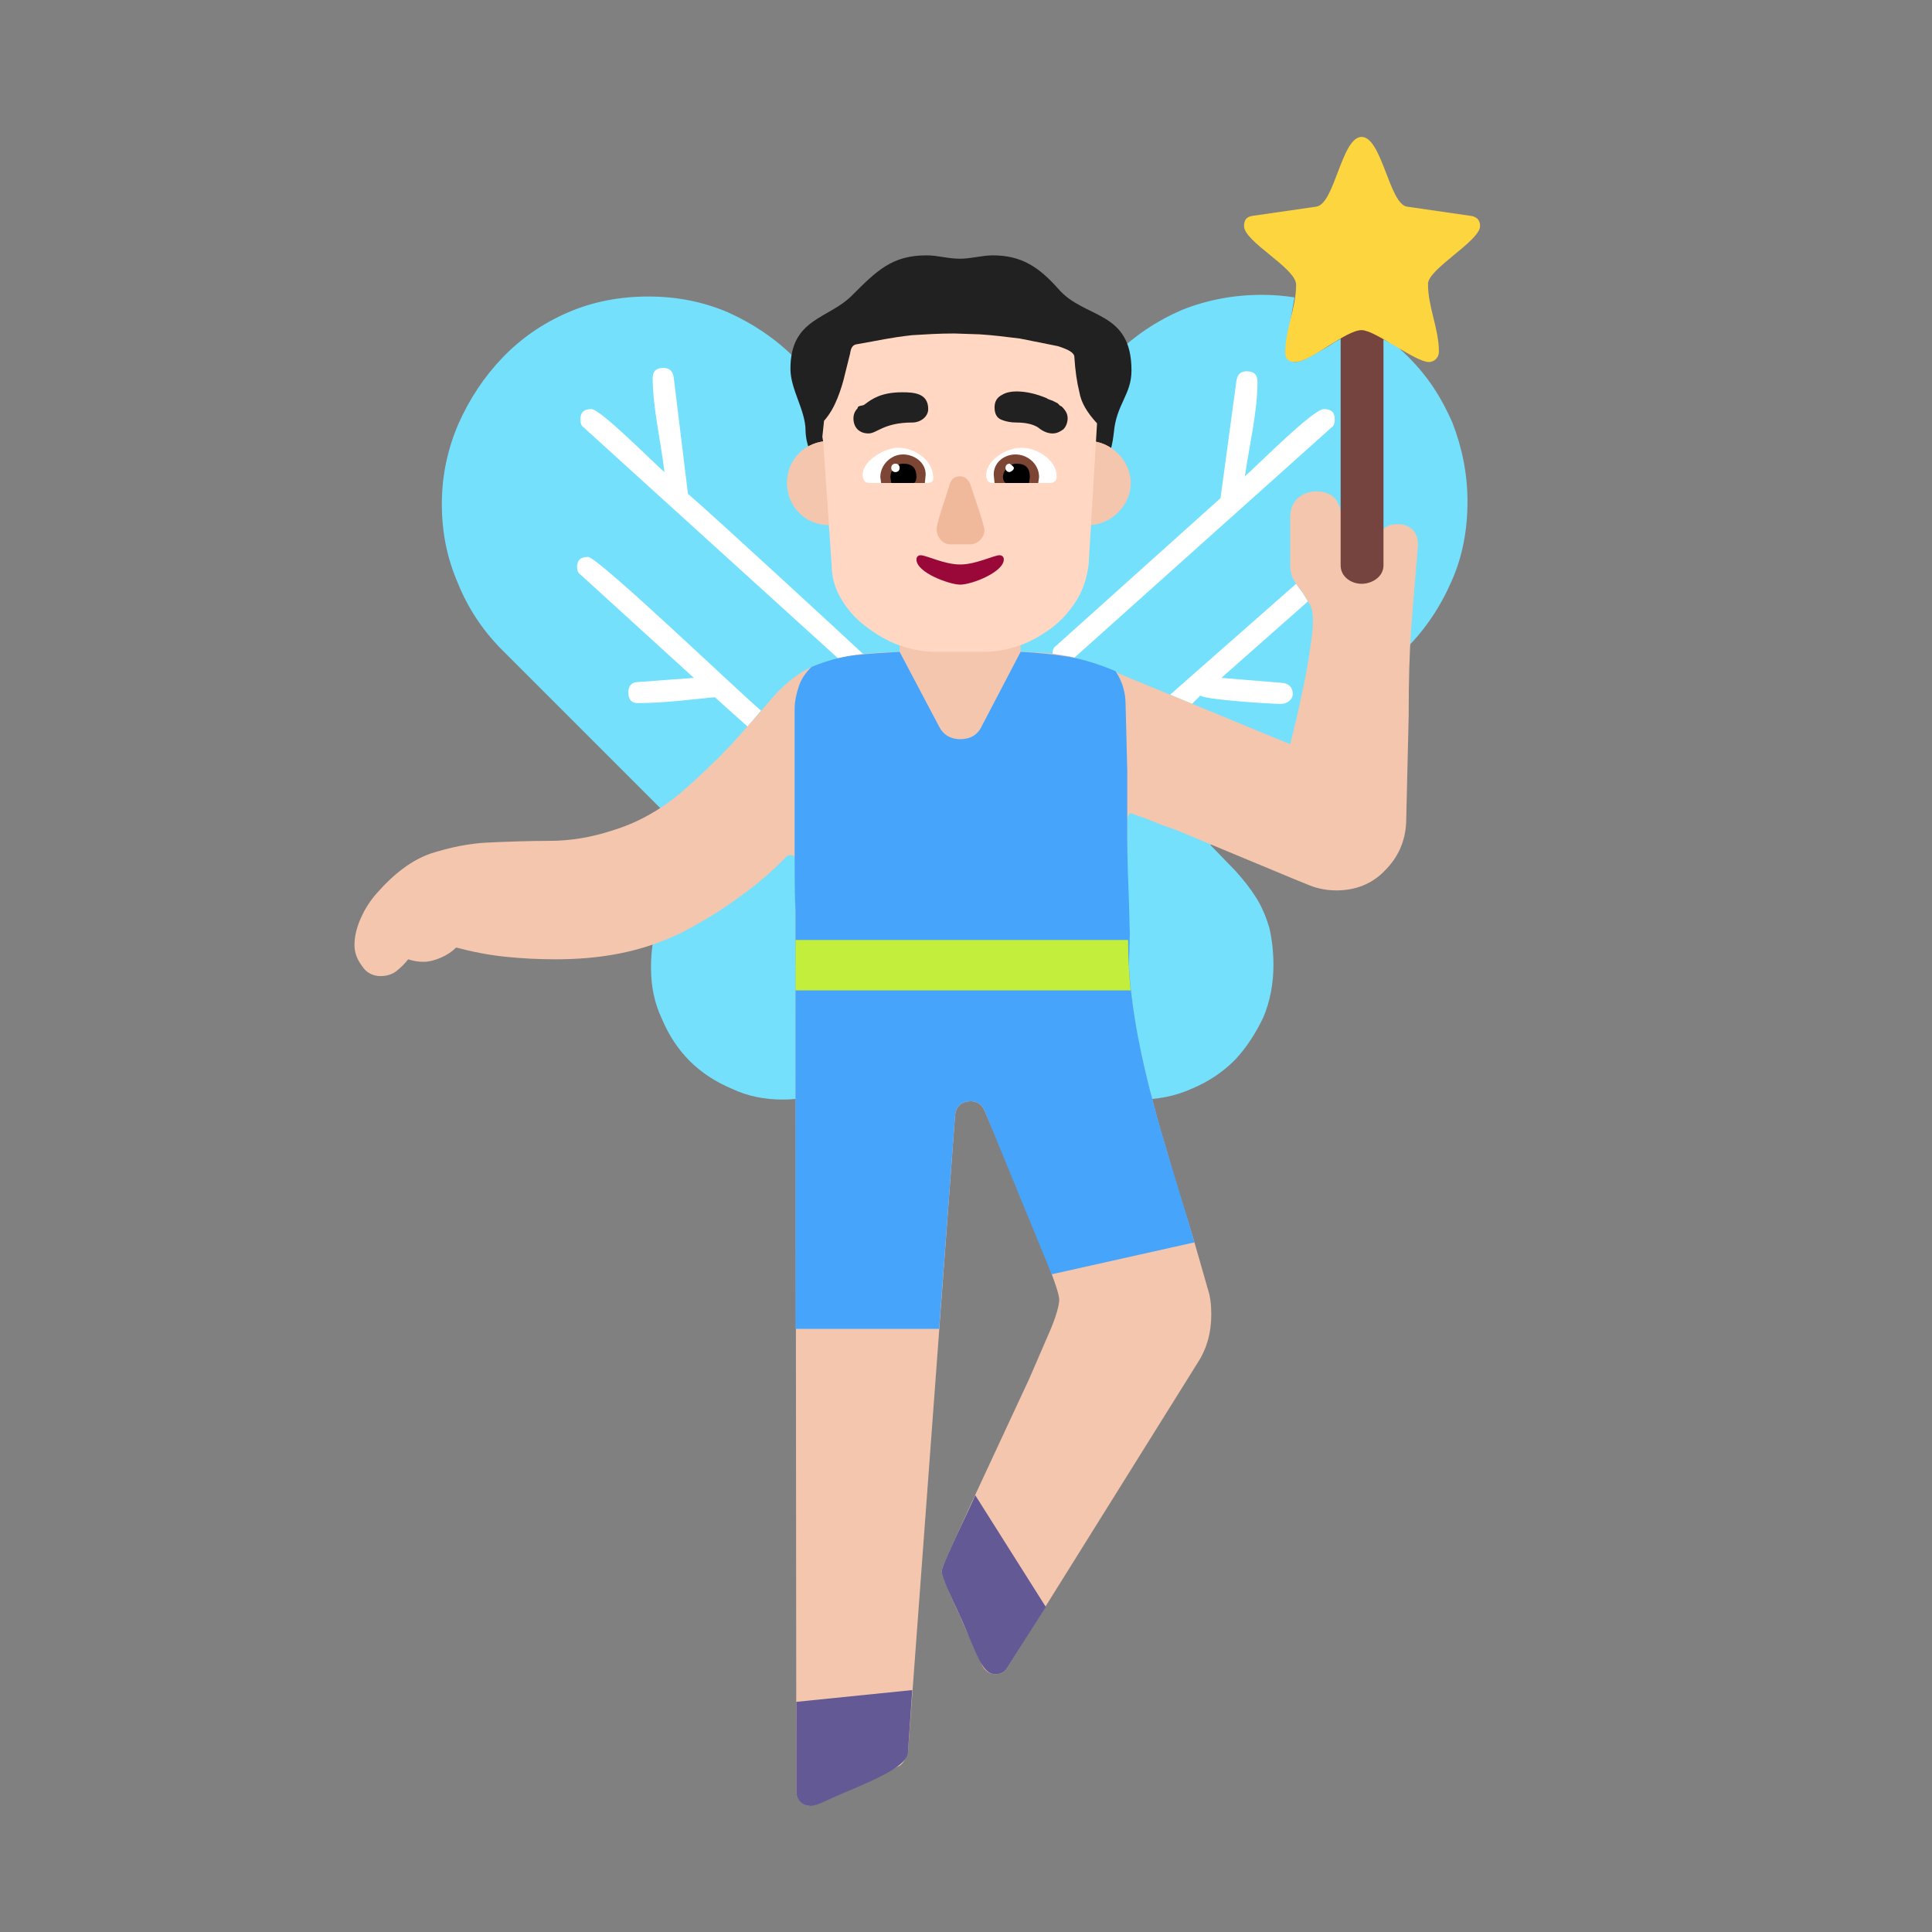 <svg version="1.1" xmlns="http://www.w3.org/2000/svg" viewBox="0 0 2300 2300"><rect x="0" y="0" width="2300" height="2300" fill="#808080" stroke="none"/><g transform="scale(1,-1) translate(-256, -1869)">
		<path d="M1612 560c22 0 43 4 63 13 19 8 36 19 51 34 14 15 25 32 34 51 8 19 12 40 12 62 0 17-2 32-5 45-4 13-9 25-16 36-7 11-15 21-24 31l-30 31 233 234c23 23 41 50 54 80 13 29 19 61 19 95 0 32-6 63-18 94-16 36-34 62-64 89l-8 5-28 13-8 3c-4 0-10-2-17-6-7-4-15-8-22-13l-23-13c-7-4-13-6-17-6-4 0-7 2-9 5-2 2-3 5-3 7l11 65c-13 2-26 3-39 3-33 0-65-6-95-18-30-13-57-31-80-54l-192-191-189 188c-23 23-50 41-79 54-30 13-62 19-95 19-34 0-66-6-96-19-30-13-56-31-78-54-22-23-39-49-52-78-13-30-20-62-20-96 0-33 6-64 19-94 12-30 30-57 53-80l243-243 1-2c-20-20-36-40-48-59-13-19-19-44-19-74 0-22 4-42 13-61 8-19 19-36 33-50 14-14 31-25 50-33 19-9 39-13 61-13 21 0 41 4 61 12 19 8 36 19 51 34l99 100 99-99c31-31 69-47 114-47 z" fill="#75E0FC"/>
		<path d="M1146 1004l16 19c-24 20-194 183-206 183-9 0-13-4-13-12 0-4 1-7 4-9l135-123-67-5c-7 0-11-5-11-12 0-9 4-13 11-13 31 0 61 4 92 7l39-35 z M1781 1031c7 0 14 5 14 12 0 7-4 12-12 13l-73 6 103 91c-4 8-9 14-14 21l-150-132 26-11 10 10c5-5 84-10 96-10 z M1535 1086l306 274c3 2 4 5 4 10 0 8-4 12-13 12-13 0-81-69-94-80 5 35 15 77 15 112 0 9-4 13-13 13-7 0-11-4-12-11l-19-140-196-176c-3-2-4-5-4-9 10-3 16-2 26-5 z M1254 1085c11 3 19 4 30 5-4 4-186 172-209 191l-17 139c-1 7-5 11-12 11-9 0-13-4-13-12 0-35 10-77 14-112-13 11-76 75-87 75-9 0-13-4-13-12 0-5 1-8 4-10l303-275 z" fill="#FFFFFF"/>
		<path d="M1222-281c2 0 8 2 18 7l32 14 53 26c3 1 6 4 8 8 2 3 3 7 4 10l56 757c1 11 8 17 19 17 7 0 13-4 16-11l29-67 20-49 20-48 14-39c4-11 6-19 6-22 0-6-3-18-10-35l-26-60-67-144-26-57c-7-16-11-25-11-28 0-2 2-8 7-19 4-11 9-22 15-34 5-13 11-24 16-35l10-23c3-7 9-11 16-11 7 0 12 3 15 9l226 362c11 17 16 36 16 57 0 11-1 21-4 30-7 24-14 50-23 79-9 28-18 57-26 86-9 29-17 59-24 88-7 29-13 57-16 82-5 33-7 67-7 101l0 118c0 3 0 6 1 9 1 3 2 4 3 4l17-6c10-4 22-9 37-14l137-57 22-9c10-4 21-6 32-6 23 0 43 8 58 24 15 15 24 34 25 57l3 127c0 91 4 114 11 202l0 3c0 6-2 12-6 16-5 5-11 7-18 7-11 0-18-4-20-11-2-7-3-15-3-23l-3-24c-2-7-8-11-19-11-7 0-12 3-15 8-3 5-5 12-5 20l-1 13 1 13c0 9-1 18-2 26-1 8-4 15-8 20-5 5-12 8-22 8-9 0-16-3-22-8-6-6-9-13-9-22l0-57c0-7 1-13 4-18 3-5 6-10 10-14l9-15c3-5 4-12 4-21 0-7-1-17-3-30-2-13-4-27-7-41l-9-42-8-33-194 80c-23 10-44 18-63 23-19 5-42 7-68 7l-131 0c-19 0-39-1-58-3-19-3-38-8-56-15-15-7-31-19-46-36-15-18-32-37-50-57-19-20-39-39-61-58-23-19-49-34-78-43-27-9-52-13-77-13-25 0-50-1-73-2-23-1-46-6-68-13-23-8-44-24-65-48-7-8-13-17-18-28-5-11-8-22-8-33 0-9 3-17 9-25 5-8 13-12 22-12 7 0 14 2 19 6 5 4 10 9 14 14 6-2 12-3 18-3 7 0 14 2 21 5 7 3 13 7 18 12 19-5 39-9 59-11 19-2 39-3 60-3 25 0 51 2 76 7 25 5 49 13 72 24 21 11 42 23 63 38 20 14 39 29 56 46l6 6c1 2 4 3 7 3 3 0 5-2 5-7l1-1107c0-5 2-10 5-13 3-3 8-5 13-5 z" fill="#F4C6AD"/>
		<path d="M1441-124c7 0 12 3 15 9l45 71-84 133c-5-13-40-83-40-91 0-5 10-28 22-53 21-47 26-69 42-69 z M1222-281c3 0 9 2 19 7 47 21 96 38 96 58l5 73-138-14 0-106c0-11 7-18 18-18 z" fill="#635994"/>
		<path d="M1327 935l144 1 0 214-144 0 0-215 z" fill="#F4C6AD"/>
		<path d="M1523 1294c48 0 56 34 59 60 3 34 21 45 21 74 0 72-56 61-87 97-23 26-44 40-78 40-13 0-26-4-39-4-15 0-26 4-40 4-41 0-59-18-89-48-28-28-73-27-73-87 0-25 18-49 18-74 1-36 31-62 65-62l243 0 z" fill="#212121"/>
		<path d="M1552 1244c26 0 50 23 50 50 0 26-23 50-50 50-27 0-51-21-51-50 0-29 24-50 51-50 z M1243 1244c27 0 51 21 51 50 0 29-24 50-51 50-27 0-50-21-50-50 0-27 21-50 50-50 z" fill="#F4C6AD"/>
		<path d="M1552 1244c26 0 50 23 50 50 0 26-23 50-50 50-27 0-51-21-51-50 0-29 24-50 51-50 z M1243 1244c27 0 51 21 51 50 0 29-24 50-51 50-27 0-50-21-50-50 0-27 21-50 50-50 z" fill="#F4C6AD"/>
		<path d="M1429 1093c14 0 28 3 42 8 14 5 27 13 39 22 11 9 20 19 28 32 8 13 12 27 14 42l10 168c-12 13-19 25-21 37-3 12-5 26-6 42 0 5-7 9-20 13l-45 9c-16 2-32 4-48 5l-30 1c-18 0-34-1-50-2-27-3-38-6-67-11-4-1-6-4-7-11l-6-24c-2-9-5-19-9-29-4-10-9-19-16-27l-2-19 1-6 10-146c0-15 4-29 12-42 8-13 17-23 29-32 12-9 25-17 39-22 14-5 29-8 43-8l60 0 z" fill="#FFD7C2"/>
		<path d="M1877 1174c12 0 26 8 26 22l0 290-51 0 0-290c0-14 13-22 25-22 z" fill="#75443E"/>
		<path d="M1957 1438c7 0 12 6 12 12 0 28-13 53-13 81 0 18 62 51 62 69 0 7-4 11-11 12l-76 11c-21 3-30 83-54 83-24 0-32-80-54-83l-76-11c-7-1-10-5-10-12 0-19 62-50 62-70 0-28-13-53-13-81 0-7 4-11 12-11 18 0 60 38 79 38 16 0 64-38 80-38 z" fill="#FCD53F"/>
		<path d="M1374 287l19 254c1 11 8 17 19 17 7 0 13-4 16-11l80-195 170 38c-31 107-71 216-78 328l-397 0 0-431 171 0 z" fill="#46A4FB"/>
		<path d="M1600 719l1 38-1 38c-1 25-2 51-2 76l0 80-2 79c0 15-4 28-12 40-19 8-38 14-55 17-18 3-37 5-58 6l-46-88c-5-11-14-16-26-16-11 0-20 5-25 15l-47 89c-18-1-36-2-53-4-18-2-35-7-52-14-7-7-12-14-15-23-3-9-5-18-5-27l0-176c0-21 0-43 1-65l0-65 397 0 z" fill="#46A4FB"/>
		<path d="M1602 690c-2 20-3 40-3 60l-396 0 0-60 399 0 z" fill="#C3EF3C"/>
		<path d="M1290 1353c10 0 18 13 52 13 10 0 19 7 19 16 0 19-17 20-31 20-25 0-36-8-44-14-3-3-9-1-9-5-3-3-5-7-5-12 0-11 7-18 18-18 z M1509 1353c5 0 9 2 13 5 3 3 5 8 5 13 0 5-2 9-7 14l-2 1-3 3-6 3c-3 1-6 2-7 3-12 5-24 8-36 8-6 0-12-1-17-4-6-3-9-8-9-15 0-8 3-13 9-15 5-2 11-3 17-3 11 0 20-2 26-6 6-5 12-7 17-7 z" fill="#212121"/>
		<path d="M1506 1294l-69 0c-5 0-7 5-7 9 0 19 25 33 42 33 19 0 42-15 42-34 0-5-3-8-8-8 z M1360 1294c5 0 7 2 7 6 0 22-23 36-42 36-15 0-42-15-42-32 0-7 3-10 9-10l68 0 z" fill="#FFFFFF"/>
		<path d="M1492 1294l-52 0-1 10c0 15 13 24 26 24 14 0 28-11 28-27l-1-7 z M1357 1294l1 10c0 15-14 24-27 24-14 0-27-12-27-27l1-7 52 0 z" fill="#7D4533"/>
		<path d="M1481 1294l-28 0c-2 2-3 4-3 7 0 8 8 16 16 16 11 0 16-5 16-16l-1-7 z M1344 1294c2 1 3 4 3 7 0 11-5 16-16 16-9 0-15-8-15-16l1-7 27 0 z" fill="#000000"/>
		<path d="M1458 1307c3 1 5 3 5 5 0 1-2 3-5 5-3 0-5-2-5-5 0-3 2-5 5-5 z M1322 1307c3 0 5 2 5 5 0 3-2 5-5 5-3 0-5-2-5-5 0-3 2-5 5-5 z" fill="#FFFFFF"/>
		<path d="M1411 1221c9 0 17 8 17 17 0 6-15 48-17 55-3 6-7 9-12 9-6 0-10-3-12-8-3-11-16-47-16-55 0-9 7-18 16-18l24 0 z" fill="#F1B99B"/>
		<path d="M1399 1173c14 0 52 15 52 30 0 3-2 5-5 5-7 0-28-11-47-11-19 0-40 11-47 11-3 0-5-2-5-5 0-16 40-30 52-30 z" fill="#990839"/>
	</g></svg>
